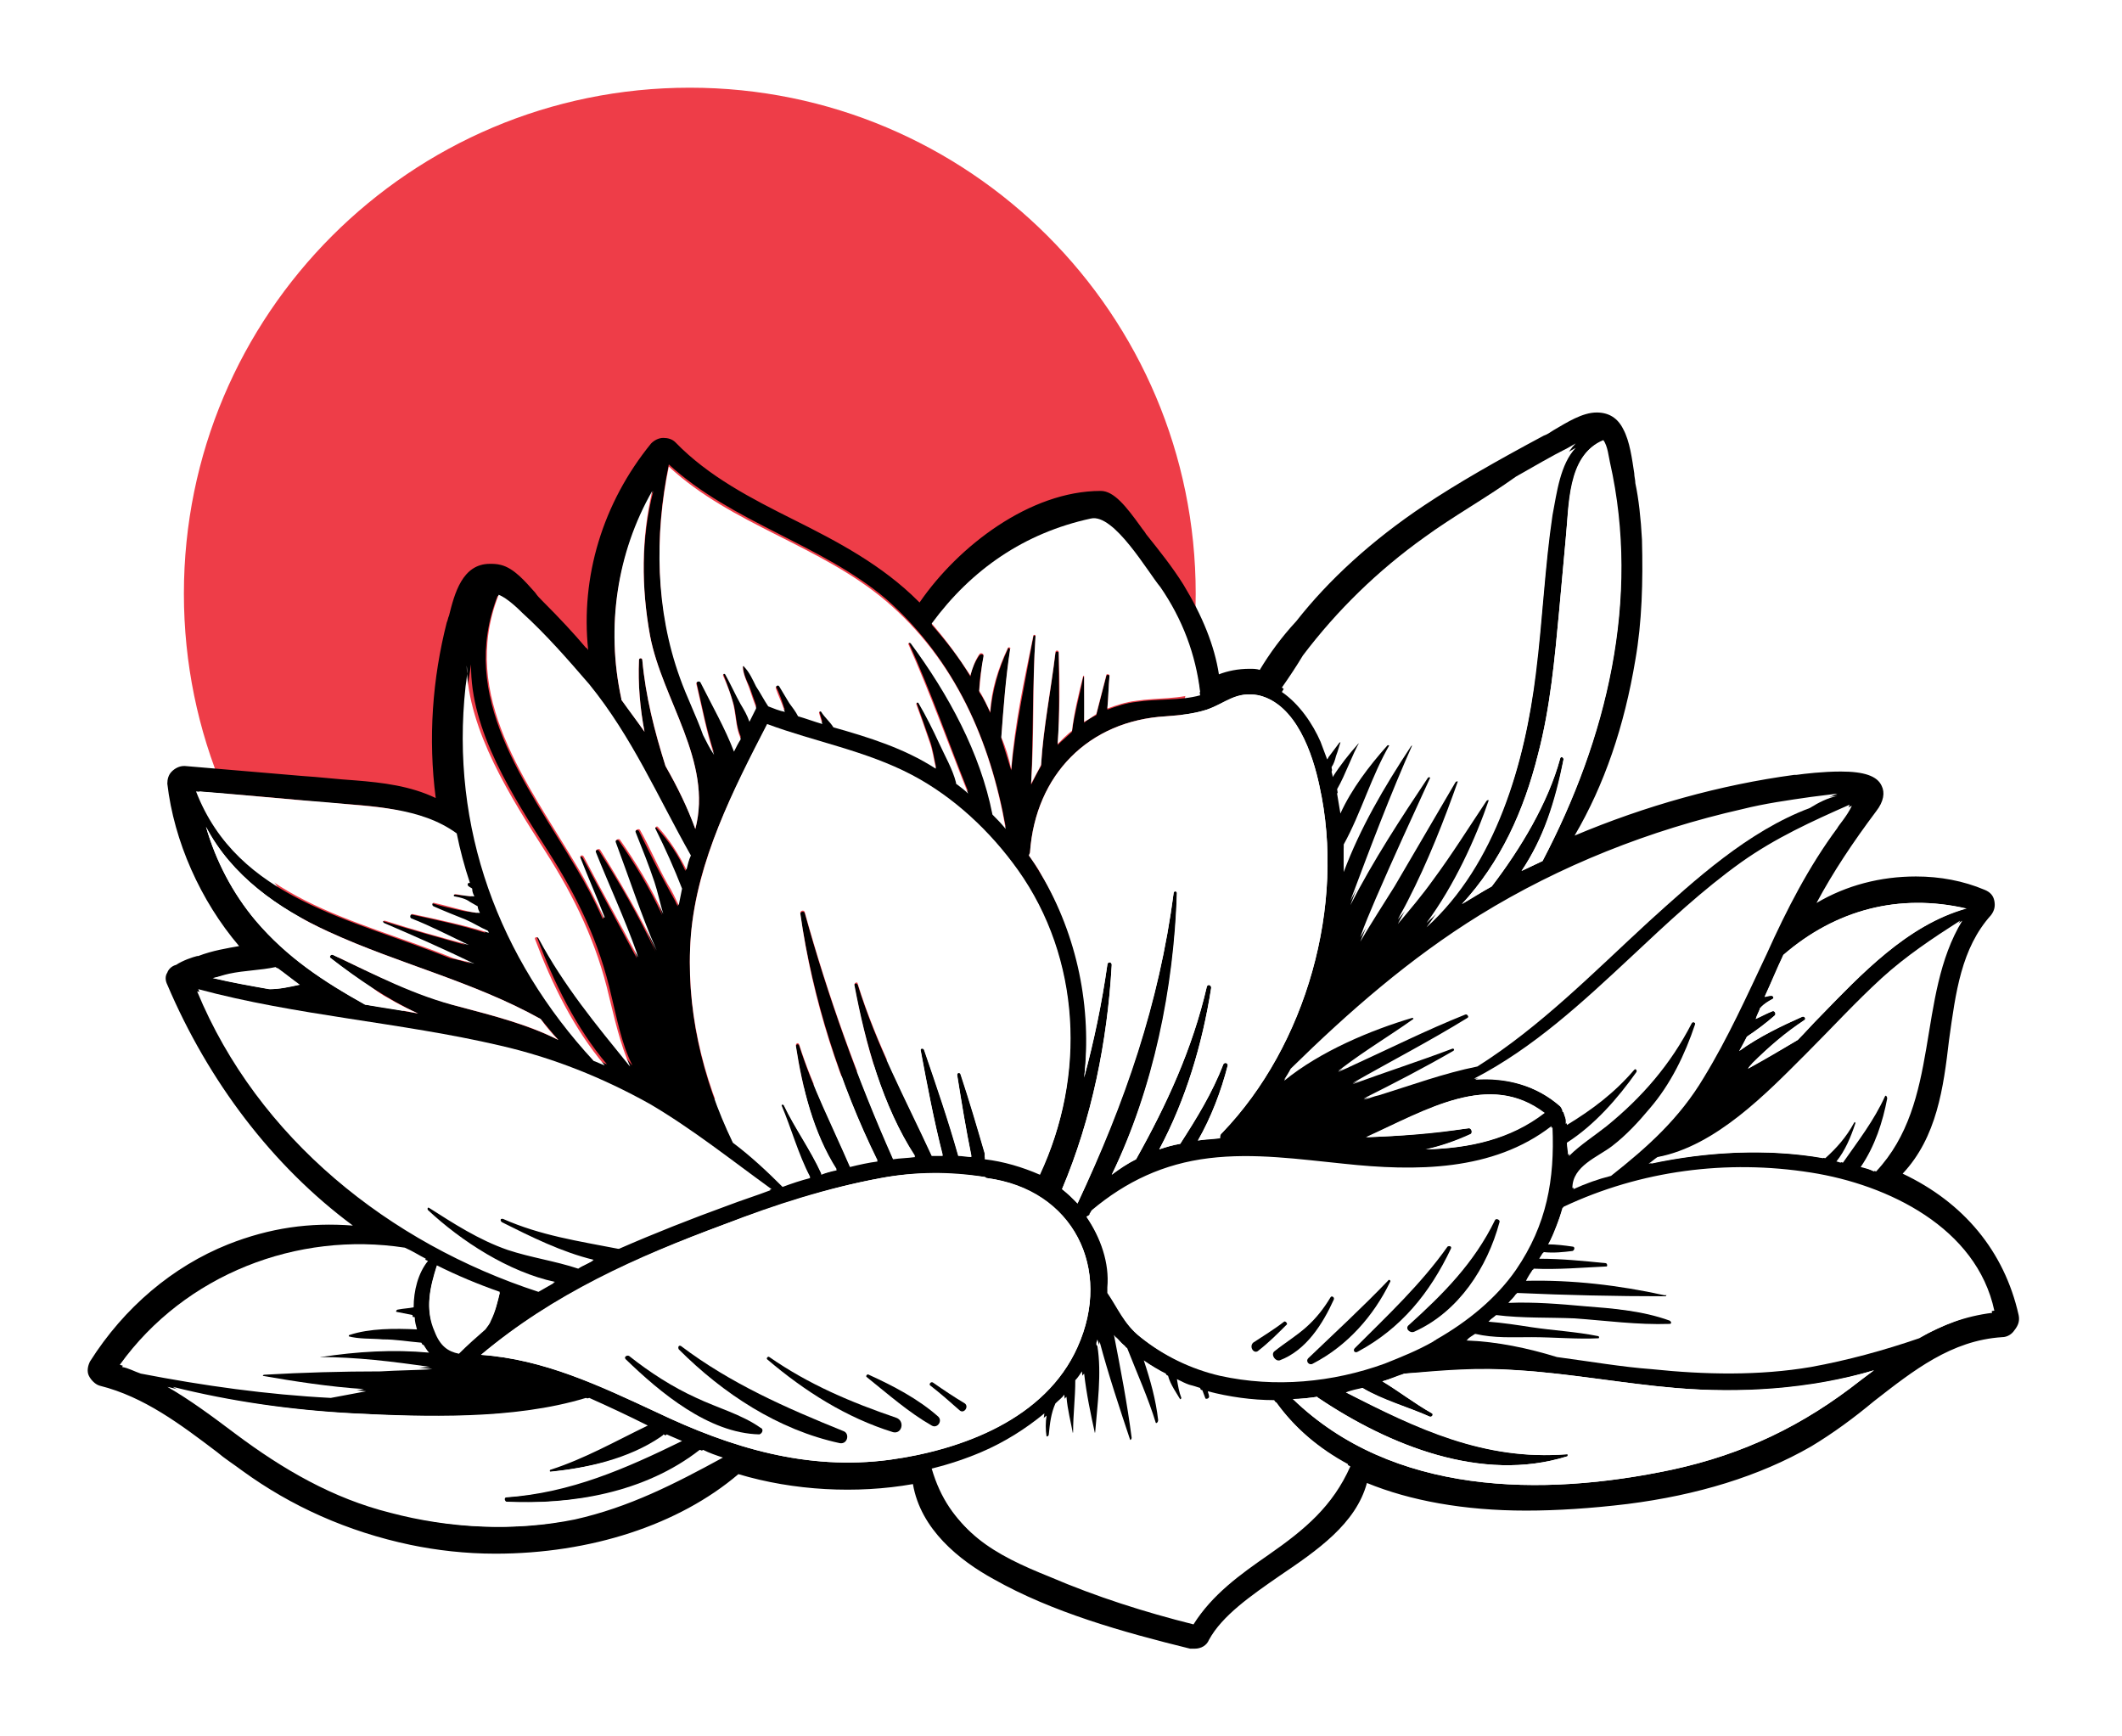 <svg width="121" height="99" viewBox="0 0 121 99" fill="none" xmlns="http://www.w3.org/2000/svg">
<g filter="url(#filter0_d)">
<path d="M39.333 58.696C55.266 58.696 68.181 45.78 68.181 29.848C68.181 13.916 55.266 1 39.333 1C23.401 1 10.486 13.916 10.486 29.848C10.486 45.78 23.401 58.696 39.333 58.696Z" fill="#EE3D48"/>
<path d="M115.106 70.978C114.287 67.325 111.957 64.553 108.493 62.916C110.445 60.837 110.823 58.003 111.138 55.294C111.516 52.586 111.831 50.066 113.531 48.177C113.72 47.925 113.783 47.673 113.72 47.358C113.657 47.043 113.469 46.854 113.154 46.728C111.957 46.224 110.634 45.972 109.248 45.972C107.233 45.972 105.28 46.476 103.58 47.484C104.524 45.721 105.658 44.02 106.981 42.256C107.422 41.689 107.485 41.185 107.296 40.807C107.044 40.241 106.288 39.989 104.965 39.989C103.958 39.989 102.887 40.115 102.446 40.178H102.32C98.1 40.745 93.817 41.941 89.786 43.642C91.486 40.745 92.62 37.406 93.25 33.627C93.628 31.485 93.691 29.155 93.628 26.762C93.565 25.565 93.439 24.431 93.25 23.549C93.25 23.36 93.187 23.171 93.187 22.982C93.061 22.163 92.935 21.156 92.557 20.463C92.242 19.833 91.738 19.518 91.045 19.518C90.227 19.518 89.345 20.085 88.589 20.526C88.4 20.652 88.211 20.778 88.022 20.841C85.314 22.29 83.109 23.549 81.219 24.809C78.196 26.825 75.74 29.092 73.913 31.422C73.094 32.304 72.401 33.249 71.834 34.194C71.645 34.131 71.457 34.131 71.267 34.131C70.575 34.131 70.008 34.257 69.504 34.446C69.252 32.808 68.559 31.108 67.488 29.344C66.859 28.336 66.103 27.391 65.347 26.447C65.284 26.321 65.158 26.195 65.032 26.006C64.213 24.872 63.52 23.99 62.764 23.99C58.733 23.99 54.639 27.139 52.434 30.352L52.372 30.289C50.293 28.21 47.773 26.887 45.254 25.628C42.861 24.431 40.404 23.171 38.514 21.219C38.326 21.03 38.074 20.967 37.822 20.967C37.57 20.967 37.318 21.093 37.129 21.282C34.357 24.683 33.098 28.903 33.539 33.06C33.476 32.997 33.476 32.934 33.413 32.934C32.72 32.115 31.964 31.297 30.893 30.226C30.767 30.1 30.641 29.974 30.515 29.785C29.948 29.155 29.319 28.399 28.563 28.21C28.311 28.147 28.122 28.147 27.933 28.147C26.358 28.147 25.917 29.848 25.602 31.108C25.539 31.234 25.539 31.36 25.476 31.485C24.657 34.698 24.405 38.099 24.846 41.5C23.398 40.807 21.823 40.619 20.248 40.493C19.241 40.43 18.233 40.304 17.225 40.241C15.021 40.052 12.753 39.863 10.549 39.674H10.486C10.234 39.674 9.982 39.8 9.793 39.989C9.604 40.178 9.541 40.43 9.541 40.681C9.919 43.957 11.43 47.358 13.635 49.941C12.942 50.066 12.123 50.193 11.304 50.508H11.241C10.989 50.57 10.422 50.759 10.045 51.011C9.793 51.074 9.604 51.263 9.541 51.452C9.415 51.641 9.415 51.893 9.541 52.145C11.871 57.625 15.524 62.475 20.122 65.876C17.666 65.687 15.399 66.002 13.005 66.947C9.856 68.207 7.084 70.537 5.132 73.624C5.006 73.875 4.943 74.19 5.069 74.442C5.195 74.694 5.447 74.946 5.699 75.009C8.218 75.639 10.297 77.214 12.375 78.788C12.816 79.166 13.32 79.481 13.824 79.859C16.595 81.875 19.808 83.323 23.398 84.079C24.909 84.394 26.547 84.583 28.248 84.583C33.664 84.583 38.703 82.945 42.105 80.048C45.254 80.993 48.844 81.182 52.057 80.615C52.498 83.198 54.702 84.961 56.655 86.032C59.993 87.921 64.024 89.055 67.866 90C67.929 90 68.055 90 68.118 90C68.496 90 68.811 89.811 68.937 89.496C69.693 88.11 71.331 86.977 72.968 85.843C75.11 84.394 77.314 82.882 77.944 80.552C80.401 81.56 83.487 82.127 87.014 82.127C88.778 82.127 90.73 82.001 92.809 81.749C96.777 81.245 100.304 80.174 103.265 78.474C104.524 77.718 105.721 76.836 106.855 75.891C109.122 74.127 111.264 72.427 114.161 72.238C114.476 72.238 114.728 72.049 114.854 71.86C115.106 71.545 115.169 71.293 115.106 70.978ZM26.673 46.35C26.547 46.287 26.484 46.476 26.547 46.539C26.61 46.602 26.673 46.602 26.736 46.665C26.799 46.791 26.862 46.917 26.862 47.106C26.484 47.043 26.169 47.043 25.791 46.98C25.728 46.98 25.665 47.106 25.728 47.106C26.043 47.169 26.358 47.295 26.61 47.421C26.736 47.484 26.925 47.61 27.051 47.673C27.114 47.799 27.177 47.925 27.177 48.051C26.925 47.988 26.61 47.988 26.358 47.925C25.791 47.799 25.161 47.673 24.595 47.484C24.468 47.421 24.405 47.61 24.532 47.673C25.161 47.925 25.791 48.177 26.358 48.429C26.799 48.618 27.177 48.87 27.618 49.059C27.618 49.122 27.681 49.185 27.681 49.185C26.295 48.744 24.783 48.429 23.335 48.114C23.209 48.051 23.146 48.303 23.272 48.366C24.405 48.807 25.476 49.374 26.547 49.878C24.972 49.437 23.398 48.996 21.76 48.492C21.697 48.492 21.634 48.618 21.697 48.618C23.461 49.374 25.161 50.13 26.862 50.948C26.484 50.822 26.043 50.696 25.665 50.633C20.059 48.366 13.572 47.295 11.178 41.123C13.572 41.311 16.028 41.5 18.422 41.752C20.878 41.941 23.65 41.941 25.728 43.516C26.106 44.461 26.358 45.406 26.673 46.35ZM37.066 32.241C37.759 35.895 40.656 39.422 39.648 43.264C39.207 42.004 38.578 40.807 37.948 39.674C37.318 37.721 36.814 35.706 36.625 33.627C36.625 33.501 36.436 33.501 36.436 33.627C36.373 35.013 36.499 36.398 36.751 37.721C36.31 37.091 35.869 36.461 35.428 35.895V35.832C34.546 31.8 35.176 27.517 37.255 23.99C36.562 26.698 36.562 29.47 37.066 32.241ZM107.485 58.507C106.855 59.892 105.973 61.026 105.091 62.286C105.028 62.286 104.902 62.223 104.839 62.223C105.343 61.593 105.658 60.837 105.91 60.081C105.973 59.955 105.784 59.892 105.721 60.018C105.28 60.837 104.713 61.467 104.084 62.034C100.871 61.467 97.344 61.656 94.132 62.349C94.321 62.223 94.447 62.097 94.635 61.971C97.974 61.341 100.871 58.318 103.139 56.05C104.524 54.602 105.91 53.153 107.422 51.767C108.808 50.508 110.319 49.5 111.894 48.492C109.248 52.838 110.697 58.822 106.981 62.79C106.729 62.727 106.477 62.601 106.225 62.538C106.981 61.341 107.485 59.955 107.863 58.57C107.8 58.444 107.548 58.381 107.485 58.507ZM103.769 53.972C103.328 54.413 102.95 54.853 102.509 55.294C101.564 55.861 100.619 56.365 99.674 56.932C99.737 56.806 99.863 56.743 99.926 56.617C100.871 55.672 101.816 54.853 102.887 54.161C103.013 54.098 102.887 53.909 102.761 53.972C101.627 54.476 100.304 55.105 99.171 55.924C99.296 55.672 99.486 55.357 99.612 55.105C100.178 54.727 100.682 54.35 101.186 53.909C101.312 53.846 101.186 53.594 101.06 53.657C100.745 53.783 100.43 53.909 100.115 54.098C100.178 53.909 100.304 53.72 100.367 53.468C100.367 53.468 100.43 53.468 100.43 53.405C100.619 53.216 100.871 53.09 101.06 52.964C101.186 52.901 101.123 52.712 100.997 52.775C100.871 52.775 100.745 52.838 100.619 52.838C100.997 52.019 101.312 51.2 101.69 50.444C104.713 47.862 108.304 46.917 112.146 47.799C108.745 48.744 106.099 51.578 103.769 53.972ZM104.713 43.138C103.013 45.343 101.816 47.799 100.682 50.319C99.549 52.712 98.541 55.105 97.092 57.373C95.643 59.641 93.88 61.278 91.801 62.979C91.045 63.231 90.352 63.483 89.66 63.735C89.66 62.475 91.108 61.971 91.927 61.341C92.746 60.711 93.439 59.955 94.069 59.2C95.265 57.814 96.084 56.113 96.651 54.413C96.714 54.287 96.462 54.161 96.399 54.287C95.265 56.617 93.565 58.507 91.549 60.144C90.856 60.648 90.037 61.215 89.408 61.845C89.408 61.593 89.345 61.404 89.345 61.152C90.919 60.144 92.242 58.633 93.313 57.121C93.376 56.995 93.187 56.869 93.124 56.932C91.99 58.192 90.73 59.2 89.282 60.081C89.282 60.018 89.282 59.955 89.282 59.892C89.282 59.767 89.219 59.641 89.156 59.452C89.156 59.452 89.156 59.389 89.093 59.389C89.093 59.263 89.03 59.2 88.967 59.074C87.518 57.814 85.817 57.436 84.054 57.499C87.455 55.735 90.227 53.153 93.061 50.508C95.076 48.618 97.092 46.728 99.296 45.154C101.249 43.768 103.328 42.823 105.469 41.878C105.28 42.445 104.776 43.138 104.713 43.138ZM61.946 65.372C62.008 65.309 62.135 65.309 62.135 65.183C62.197 65.12 62.197 65.057 62.26 64.994C64.213 63.357 66.355 62.349 68.937 62.034C71.519 61.719 74.102 62.097 76.621 62.349C80.716 62.79 85.124 62.79 88.463 60.207C88.589 63.168 88.148 65.813 86.384 68.333C85.251 69.97 83.613 71.293 81.849 72.301C81.786 72.301 81.723 72.364 81.66 72.427C80.778 72.931 79.834 73.372 78.889 73.686C75.865 74.82 72.59 75.072 69.504 74.379C67.866 74.001 66.292 73.246 64.969 72.175C64.087 71.482 63.709 70.537 63.142 69.718C63.142 69.592 63.142 69.529 63.142 69.403C63.268 68.018 62.764 66.569 61.946 65.372ZM83.739 60.333C81.786 60.585 79.897 60.774 77.944 60.837C81.408 59.263 84.936 57.058 88.085 59.452C86.132 60.963 83.802 61.467 81.345 61.53C82.227 61.341 83.109 61.026 83.928 60.648C83.991 60.522 83.865 60.27 83.739 60.333ZM103.202 42.004C99.737 43.264 96.651 46.098 94.006 48.492C90.856 51.326 87.833 54.413 84.243 56.743C82.353 57.121 80.463 57.814 78.637 58.381C78.322 58.444 78.07 58.57 77.755 58.633C79.519 57.751 81.219 56.869 82.857 55.924C82.983 55.861 82.92 55.672 82.794 55.735C80.904 56.428 79.015 57.058 77.125 57.751C79.33 56.491 81.534 55.357 83.676 54.035C83.802 53.972 83.739 53.72 83.55 53.783C81.345 54.665 79.141 55.735 76.999 56.743C76.747 56.869 76.558 56.932 76.306 57.058C76.369 56.995 76.495 56.932 76.558 56.869C77.881 55.861 79.267 55.042 80.59 54.098C80.653 54.035 80.59 53.972 80.526 53.972C78.196 54.665 75.299 55.861 73.22 57.562C73.346 57.373 73.472 57.184 73.598 56.932C76.936 53.657 80.4 50.633 84.369 48.177C88.967 45.343 94.069 43.327 99.359 42.13C100.619 41.815 101.942 41.626 103.265 41.437C103.769 41.374 104.272 41.311 104.776 41.248C104.209 41.5 103.643 41.689 103.202 42.004ZM87.959 45.091C87.581 45.28 87.14 45.468 86.762 45.657C88.022 43.768 88.652 41.752 89.156 39.296C89.156 39.17 89.03 39.107 88.967 39.233C88.274 41.815 86.699 44.398 85.062 46.539C84.495 46.854 83.928 47.169 83.361 47.547C85.566 45.154 86.888 42.256 87.707 38.981C88.4 36.336 88.652 33.564 88.904 30.856C89.03 29.47 89.156 28.084 89.282 26.698C89.471 24.872 89.345 21.974 91.36 21.156C91.612 21.471 91.675 22.163 91.738 22.352C93.565 30.1 91.612 38.099 87.959 45.091ZM89.408 21.786C89.534 21.723 89.723 21.597 89.849 21.534C88.967 22.478 88.778 24.053 88.526 25.376C88.085 28.336 87.959 31.36 87.581 34.383C86.951 39.485 85.314 45.28 81.345 48.87C82.92 46.728 84.18 44.146 84.936 41.752C84.999 41.626 84.81 41.563 84.747 41.689C83.739 43.201 82.794 44.713 81.723 46.161C81.093 47.043 80.401 47.862 79.708 48.681C79.897 48.303 80.086 47.988 80.275 47.61C81.408 45.406 82.353 43.012 83.172 40.681C83.235 40.556 83.046 40.493 82.983 40.619C81.849 42.571 80.653 44.587 79.519 46.539C78.889 47.547 78.196 48.618 77.566 49.689C77.881 48.933 78.133 48.24 78.448 47.484C79.456 45.154 80.527 42.823 81.597 40.493C81.66 40.367 81.471 40.241 81.408 40.367C79.897 42.634 78.322 45.028 76.999 47.61C78.133 44.587 79.267 41.563 80.59 38.603C80.653 38.54 80.526 38.477 80.464 38.54C78.889 40.934 77.566 43.201 76.621 45.721C76.621 45.28 76.621 44.839 76.621 44.398C77.629 42.571 78.259 40.493 79.267 38.666C79.33 38.54 79.141 38.414 79.078 38.54C78.07 39.674 77.062 40.996 76.432 42.382C76.369 42.004 76.306 41.626 76.243 41.248C76.747 40.367 77.062 39.422 77.566 38.477C77.629 38.414 77.503 38.351 77.44 38.414C76.936 38.981 76.432 39.611 75.992 40.304C75.992 40.178 75.929 40.052 75.929 39.989C76.055 39.8 76.118 39.548 76.18 39.359C76.306 39.044 76.432 38.729 76.495 38.414C76.495 38.351 76.432 38.288 76.369 38.351C76.18 38.603 75.992 38.855 75.802 39.107C75.74 39.17 75.74 39.233 75.677 39.296C75.551 38.981 75.425 38.603 75.299 38.288C74.858 37.28 74.102 36.147 73.094 35.454C73.472 34.824 73.85 34.194 74.291 33.627C76.243 31.045 78.574 28.84 81.219 26.887C82.857 25.691 84.684 24.62 86.447 23.612C87.392 22.793 88.4 22.29 89.408 21.786ZM75.236 40.807C76.747 47.61 74.48 55.609 69.693 60.585C69.567 60.711 69.567 60.774 69.567 60.9C69.126 60.9 68.685 60.963 68.307 61.026C69.063 59.703 69.63 58.255 70.008 56.743C70.071 56.554 69.819 56.554 69.756 56.68C69.126 58.318 68.244 59.703 67.299 61.215C66.858 61.278 66.481 61.404 66.103 61.53C67.614 58.696 68.559 55.546 69.063 52.334C69.063 52.145 68.811 52.082 68.811 52.271C67.992 55.798 66.543 58.948 64.78 62.097C64.276 62.349 63.835 62.664 63.394 62.979C65.788 58.066 66.984 52.334 67.11 46.917C67.11 46.791 66.921 46.791 66.921 46.917C66.103 53.216 64.15 58.885 61.442 64.616C61.19 64.302 60.875 64.05 60.56 63.798C62.261 59.767 63.142 55.42 63.394 51.011C63.394 50.822 63.142 50.822 63.142 51.011C62.827 53.216 62.386 55.294 61.82 57.436C62.323 53.468 61.505 49.374 59.363 45.846C59.111 45.468 58.922 45.091 58.67 44.776C58.733 44.713 58.733 44.65 58.733 44.587C59.048 40.178 62.072 37.091 66.481 36.839C67.299 36.776 67.992 36.713 68.811 36.461C69.882 36.084 70.449 35.391 71.771 35.643C73.913 36.147 74.858 39.044 75.236 40.807ZM56.151 61.782C55.71 60.27 55.269 58.759 54.765 57.247C54.702 57.121 54.576 57.184 54.576 57.31C54.828 58.885 55.08 60.396 55.395 61.971C55.143 61.971 54.891 61.908 54.639 61.908C54.072 59.892 53.379 57.877 52.687 55.861C52.623 55.735 52.434 55.798 52.498 55.924C52.875 57.94 53.253 59.892 53.757 61.908C53.568 61.908 53.316 61.908 53.127 61.908C51.616 58.633 49.978 55.609 48.907 52.145C48.844 52.019 48.655 52.082 48.718 52.208C49.348 55.546 50.356 59.074 52.183 61.971C51.742 62.034 51.301 62.034 50.923 62.097C48.907 57.562 47.207 52.838 45.884 48.051C45.821 47.925 45.632 47.988 45.632 48.114C46.388 53.09 47.9 57.751 50.041 62.223C49.537 62.286 48.97 62.412 48.466 62.538C47.459 60.207 46.325 58.003 45.569 55.609C45.506 55.483 45.38 55.546 45.38 55.672C45.758 58.066 46.388 60.648 47.711 62.727C47.396 62.79 47.144 62.853 46.829 62.979C46.829 62.979 46.829 62.979 46.829 62.916C46.199 61.53 45.317 60.333 44.687 59.011C44.624 58.948 44.498 59.011 44.561 59.074C45.065 60.459 45.506 61.908 46.199 63.168C45.695 63.294 45.128 63.483 44.624 63.672C43.742 62.79 42.798 61.908 41.79 61.152C40.026 57.499 39.081 53.468 39.396 49.374C39.711 45.091 41.79 41.123 43.742 37.343C46.514 38.351 49.411 38.855 51.994 40.241C54.45 41.5 56.466 43.453 58.04 45.657C61.631 50.696 61.883 57.436 59.3 62.979C58.292 62.538 57.221 62.223 56.151 62.097C56.151 61.908 56.151 61.845 56.151 61.782ZM64.78 36.02C64.213 36.084 63.646 36.273 63.142 36.461C63.205 35.832 63.205 35.202 63.268 34.572C63.268 34.446 63.079 34.446 63.079 34.572C62.89 35.328 62.701 36.02 62.512 36.776C62.26 36.902 62.008 37.028 61.82 37.217C61.883 36.336 61.82 35.454 61.82 34.635C61.82 34.572 61.757 34.572 61.757 34.635C61.568 35.643 61.253 36.713 61.127 37.721C60.875 37.973 60.56 38.225 60.308 38.477C60.434 36.776 60.371 35.013 60.371 33.249C60.371 33.123 60.182 33.123 60.182 33.249C59.93 35.391 59.489 37.532 59.363 39.674C59.174 39.989 58.985 40.367 58.796 40.745C58.922 37.973 58.859 35.139 59.048 32.304C59.048 32.241 58.922 32.178 58.922 32.304C58.481 34.761 57.914 37.343 57.662 39.926C57.474 39.296 57.285 38.729 57.096 38.099C57.221 36.398 57.347 34.761 57.599 33.06C57.599 32.997 57.474 32.871 57.474 32.997C56.907 34.194 56.592 35.391 56.466 36.65C56.277 36.209 56.088 35.832 55.836 35.454C55.836 34.761 55.962 34.131 56.088 33.438C56.088 33.312 55.962 33.249 55.836 33.375C55.584 33.753 55.395 34.194 55.332 34.572C54.702 33.501 53.946 32.556 53.127 31.611C55.395 28.525 58.418 26.447 62.197 25.628C63.52 25.313 65.473 28.714 66.166 29.659C67.425 31.485 68.181 33.438 68.433 35.643C67.299 35.958 65.977 35.832 64.78 36.02ZM57.347 43.138C57.096 42.886 56.844 42.571 56.592 42.319C55.899 38.792 54.072 35.454 51.931 32.556C51.868 32.493 51.805 32.556 51.805 32.619C53.064 35.391 54.072 38.288 55.206 41.123C54.954 40.934 54.702 40.745 54.513 40.556C54.513 40.556 54.513 40.556 54.513 40.493C54.387 39.737 53.883 38.981 53.568 38.288C53.19 37.469 52.812 36.713 52.372 35.958C52.309 35.895 52.246 35.958 52.246 36.02C52.498 36.713 52.749 37.469 53.001 38.162C53.19 38.666 53.253 39.17 53.379 39.737C53.379 39.737 53.316 39.737 53.316 39.674C51.49 38.54 49.537 37.91 47.522 37.343C47.333 37.028 47.018 36.776 46.829 36.461C46.766 36.398 46.703 36.461 46.703 36.524C46.766 36.713 46.829 36.965 46.892 37.154C46.451 37.028 45.947 36.902 45.506 36.713C45.38 36.462 45.191 36.209 45.002 35.958C44.813 35.643 44.624 35.328 44.435 35.013C44.372 34.887 44.183 35.013 44.246 35.139C44.435 35.517 44.561 35.895 44.687 36.273C44.687 36.336 44.75 36.398 44.75 36.461C44.435 36.336 44.12 36.273 43.805 36.147C43.553 35.769 43.301 35.391 43.112 35.013C42.924 34.635 42.735 34.194 42.42 33.879H42.357C42.357 34.32 42.546 34.761 42.735 35.139C42.861 35.517 42.987 35.832 43.112 36.209C43.112 36.209 43.112 36.209 43.112 36.273C42.987 36.524 42.861 36.776 42.735 37.028C42.609 36.713 42.42 36.336 42.231 36.02C41.916 35.454 41.664 34.887 41.349 34.32C41.286 34.257 41.223 34.32 41.223 34.383C41.475 35.013 41.664 35.58 41.853 36.209C41.979 36.776 41.979 37.406 42.231 37.973V38.036C42.105 38.288 41.979 38.54 41.853 38.729C41.349 37.406 40.593 36.084 39.963 34.824C39.9 34.698 39.711 34.761 39.711 34.887C40.026 36.209 40.278 37.595 40.719 38.918C40.53 38.54 40.278 38.162 40.089 37.784C39.648 36.65 39.144 35.58 38.767 34.509C37.381 30.667 37.318 26.447 38.137 22.478C41.79 25.817 46.829 27.014 50.545 30.163C54.45 33.627 56.466 38.225 57.347 43.138ZM39.333 44.839C39.27 45.091 39.144 45.406 39.081 45.657C38.703 44.776 38.137 43.957 37.444 43.201C37.381 43.138 37.255 43.201 37.318 43.327C37.885 44.461 38.389 45.532 38.83 46.728C38.767 47.043 38.703 47.358 38.641 47.673C38.452 47.232 38.2 46.854 38.011 46.476C37.444 45.468 36.94 44.398 36.436 43.39C36.373 43.264 36.121 43.327 36.184 43.516C36.562 44.461 36.94 45.406 37.255 46.35C37.444 46.98 37.57 47.61 37.759 48.177C37.066 46.665 36.184 45.217 35.302 43.957C35.239 43.831 34.987 43.894 35.05 44.083C35.806 46.098 36.499 48.24 37.381 50.255C36.436 48.24 35.302 46.287 34.168 44.524C34.105 44.398 33.853 44.461 33.916 44.65C34.735 46.539 35.617 48.429 36.247 50.382C36.247 50.444 36.31 50.57 36.31 50.633C35.302 48.744 34.231 46.791 33.224 44.902C33.161 44.776 32.972 44.902 33.035 44.965C33.476 46.098 33.98 47.232 34.42 48.366H34.357C33.916 47.358 33.413 46.413 32.846 45.468C30.011 40.682 26.106 35.769 28.374 29.974C28.941 30.163 29.57 30.856 29.696 30.982C31.082 32.304 32.342 33.69 33.539 35.202C35.995 38.099 37.444 41.5 39.333 44.839ZM31.208 44.461C32.909 47.106 34.168 49.689 34.861 52.775C35.176 54.035 35.428 55.483 36.058 56.743L35.995 56.68C34.105 54.35 32.216 52.145 30.83 49.437C30.767 49.311 30.578 49.437 30.641 49.5C31.586 52.019 32.846 54.602 34.609 56.68C34.42 56.617 34.231 56.491 33.98 56.428C28.5 50.57 25.791 43.138 26.673 35.076C26.736 34.698 26.799 34.257 26.862 33.879C26.799 37.658 29.319 41.5 31.208 44.461ZM18.863 50.633C20.437 51.83 22.075 52.964 23.839 53.783C22.831 53.594 21.823 53.468 20.815 53.279C18.485 51.956 16.406 50.633 14.58 48.492C13.257 46.917 12.312 45.091 11.745 43.138C13.194 45.909 15.839 47.799 18.737 49.122C22.705 50.948 26.988 51.956 30.83 54.098C31.145 54.476 31.523 54.916 31.838 55.294C30.074 54.413 28.122 53.909 26.232 53.405C23.65 52.712 21.382 51.578 18.989 50.444C18.863 50.382 18.737 50.57 18.863 50.633ZM17.036 52.145C16.469 52.271 15.902 52.397 15.335 52.397C14.265 52.208 13.194 52.019 12.123 51.767C12.438 51.704 12.753 51.578 13.068 51.515C13.95 51.326 14.832 51.326 15.713 51.137C16.217 51.515 16.658 51.83 17.036 52.145ZM28.437 55.672C31.46 56.365 34.294 57.499 37.003 59.011C39.459 60.396 41.664 62.223 43.931 63.861C43.112 64.175 42.294 64.427 41.475 64.742C39.396 65.498 37.318 66.317 35.302 67.199H35.239C32.972 66.758 30.83 66.443 28.689 65.498C28.5 65.435 28.374 65.687 28.563 65.75C30.2 66.632 31.964 67.451 33.791 67.892C33.539 68.018 33.224 68.144 32.972 68.333C31.649 67.892 30.263 67.703 28.941 67.262C27.303 66.695 25.854 65.75 24.468 64.868C24.343 64.805 24.28 64.931 24.343 65.057C26.232 66.758 28.941 68.585 31.586 69.151C31.271 69.34 31.019 69.466 30.704 69.655C22.201 66.884 14.706 60.9 11.241 52.523C16.91 53.972 22.768 54.35 28.437 55.672ZM24.909 68.207C26.043 68.774 27.24 69.277 28.5 69.718C28.374 70.222 28.248 70.789 27.996 71.293C27.933 71.482 27.807 71.608 27.681 71.797C27.177 72.238 26.673 72.679 26.169 73.183C25.539 73.057 25.098 72.742 24.783 71.923C24.217 70.663 24.532 69.403 24.909 68.207ZM23.209 67.262C23.587 67.514 23.965 67.703 24.405 67.892C23.839 68.585 23.587 69.592 23.587 70.537C23.272 70.6 23.02 70.6 22.705 70.663C22.579 70.663 22.516 70.852 22.705 70.915C23.02 70.978 23.335 71.041 23.65 71.104C23.65 71.356 23.713 71.545 23.776 71.797C22.516 71.734 21.067 71.734 19.933 72.112C19.87 72.112 19.87 72.238 19.933 72.301C20.563 72.427 21.256 72.427 21.949 72.49C22.705 72.553 23.398 72.616 24.154 72.679C24.279 72.868 24.343 72.994 24.468 73.12C22.39 72.931 20.374 73.057 18.296 73.372C18.233 73.372 18.233 73.498 18.296 73.498C20.437 73.561 22.579 73.812 24.657 74.064C23.65 74.127 22.705 74.127 21.697 74.19C19.493 74.19 17.288 74.253 15.084 74.379C14.958 74.379 14.958 74.505 15.084 74.568C16.91 74.883 18.863 75.135 20.878 75.324C20.186 75.45 19.556 75.576 18.863 75.702C15.21 75.513 11.619 75.009 8.029 74.316C7.651 74.19 7.336 74.001 6.958 73.938C10.549 68.648 16.973 66.191 23.209 67.262ZM20.185 76.584C24.468 76.836 29.444 76.962 33.602 75.702C34.735 76.206 35.806 76.71 36.94 77.277C35.113 78.159 33.35 79.166 31.397 79.796C31.334 79.796 31.334 79.922 31.397 79.922C33.602 79.67 36.058 79.166 37.885 77.907C37.948 77.907 37.948 77.844 38.011 77.781C38.325 77.907 38.578 78.033 38.892 78.159C35.68 79.733 32.531 81.119 28.878 81.371C28.752 81.371 28.752 81.56 28.878 81.623C32.783 81.812 36.94 81.119 40.089 78.662C40.467 78.851 40.845 78.977 41.223 79.103C38.452 80.615 35.869 81.938 32.783 82.631C29.381 83.323 25.791 83.135 22.453 82.253C19.178 81.434 16.343 79.733 13.698 77.718C12.438 76.773 11.178 75.828 9.856 75.072C13.131 75.891 16.595 76.395 20.185 76.584ZM37.444 76.521C34.231 75.009 31.019 73.498 27.429 73.246C31.523 69.844 36.247 67.703 41.286 65.813C44.183 64.742 47.144 63.735 50.23 63.168C52.246 62.79 54.198 62.853 56.151 63.105C56.214 63.105 56.214 63.168 56.277 63.168C61.19 63.798 63.457 68.333 61.442 72.805C59.615 76.899 54.828 78.662 50.734 79.229C46.01 79.859 41.664 78.537 37.444 76.521ZM56.088 78.914C57.41 78.347 58.607 77.592 59.678 76.71C59.615 77.088 59.615 77.529 59.678 77.907C59.678 78.033 59.867 77.97 59.93 77.907C59.93 77.277 60.056 76.71 60.308 76.143C60.497 75.954 60.623 75.828 60.812 75.639C60.875 76.395 61.064 77.088 61.19 77.781C61.19 77.844 61.316 77.844 61.316 77.781C61.316 76.773 61.379 75.828 61.442 74.82C61.568 74.631 61.694 74.442 61.82 74.316C61.946 75.45 62.197 76.647 62.449 77.781C62.449 77.844 62.575 77.844 62.575 77.781C62.701 76.206 62.953 74.442 62.701 72.868C62.701 72.805 62.701 72.805 62.638 72.742C62.638 72.679 62.701 72.616 62.701 72.49C63.205 74.379 63.835 76.269 64.465 78.159C64.528 78.284 64.654 78.222 64.654 78.096C64.339 76.143 64.024 74.19 63.646 72.238C63.835 72.427 64.024 72.679 64.276 72.868C64.843 74.316 65.473 75.702 65.914 77.151C65.977 77.34 66.229 77.277 66.166 77.088C65.977 75.954 65.725 74.757 65.347 73.686C65.788 73.938 66.166 74.19 66.606 74.442C66.733 74.946 67.11 75.45 67.362 75.891C67.425 75.954 67.551 75.891 67.488 75.828C67.362 75.45 67.299 75.135 67.236 74.757C67.488 74.883 67.74 74.946 67.929 75.072C68.118 75.135 68.307 75.198 68.559 75.261C68.622 75.45 68.685 75.576 68.748 75.765C68.811 75.954 69.126 75.891 69.063 75.702C69.063 75.639 69 75.513 69 75.45C70.197 75.828 71.519 75.954 72.779 75.954C73.913 77.529 75.362 78.725 76.999 79.607C75.992 81.875 74.417 83.198 72.338 84.646C70.701 85.78 69.126 86.914 68.055 88.614C65.284 87.921 62.512 87.04 59.867 85.906C56.718 84.646 54.261 83.323 53.379 79.985C54.198 79.607 55.143 79.292 56.088 78.914ZM73.724 75.765C74.165 75.765 74.669 75.702 75.11 75.639L75.173 75.702C79.204 78.41 84.495 80.552 89.345 79.04C89.408 79.04 89.408 78.851 89.345 78.914C84.621 79.292 80.778 77.403 76.747 75.387C77.062 75.324 77.377 75.261 77.692 75.135C78.889 75.891 80.275 76.206 81.534 76.773C81.66 76.836 81.723 76.647 81.66 76.584C80.653 76.017 79.771 75.324 78.826 74.757C79.267 74.631 79.645 74.442 80.086 74.316C82.227 74.127 84.369 73.938 86.573 74.127C89.597 74.316 92.557 74.883 95.517 75.135C99.234 75.45 103.202 75.261 106.855 74.127C106.603 74.316 106.351 74.505 106.099 74.694C102.824 77.277 99.422 78.914 95.328 79.796C87.896 81.371 79.393 81.245 73.724 75.765ZM109.5 72.238C107.485 72.868 105.469 73.498 103.328 73.876C100.304 74.379 97.281 74.316 94.258 74.001C92.557 73.812 90.73 73.498 88.841 73.309C87.203 72.805 85.376 72.427 83.676 72.364C83.802 72.238 83.928 72.175 84.117 72.049C85.188 72.301 86.258 72.238 87.329 72.238C88.589 72.238 89.912 72.364 91.171 72.301C91.234 72.301 91.297 72.175 91.171 72.112C89.912 71.86 88.652 71.797 87.392 71.608C86.573 71.482 85.754 71.293 84.936 71.293C85.062 71.167 85.188 71.104 85.314 70.978C86.825 71.167 88.337 71.104 89.786 71.167C91.549 71.293 93.376 71.545 95.202 71.482C95.391 71.482 95.391 71.23 95.265 71.23C93.691 70.726 92.053 70.6 90.415 70.411C88.967 70.285 87.518 70.159 86.069 70.222C86.258 70.033 86.384 69.907 86.51 69.718C89.282 69.844 92.116 69.907 94.951 69.907C95.013 69.907 95.013 69.907 95.013 69.844C95.076 69.844 95.076 69.781 95.076 69.781H95.013H94.951C92.368 69.215 89.723 68.963 87.077 68.963C87.203 68.773 87.329 68.585 87.455 68.333C88.841 68.396 90.226 68.27 91.612 68.207C91.738 68.207 91.738 68.018 91.612 67.955C90.352 67.829 89.093 67.703 87.833 67.703C87.896 67.64 87.959 67.514 88.022 67.388C88.589 67.451 89.156 67.388 89.66 67.325C89.786 67.325 89.912 67.073 89.722 67.01C89.282 66.947 88.778 66.884 88.337 66.884C88.652 66.191 88.904 65.498 89.156 64.805C93.565 62.727 98.478 62.097 103.265 62.853C107.674 63.546 112.713 66.002 113.72 70.726C112.146 70.978 110.823 71.545 109.5 72.238Z" fill="black"/>
<path d="M62.197 25.565C58.418 26.384 55.395 28.462 53.127 31.549C53.946 32.493 54.639 33.438 55.332 34.509C55.458 34.068 55.584 33.69 55.836 33.312C55.899 33.186 56.088 33.249 56.088 33.375C55.962 34.005 55.899 34.698 55.836 35.391C56.088 35.769 56.277 36.21 56.465 36.587C56.529 35.328 56.906 34.131 57.473 32.934C57.536 32.871 57.662 32.934 57.599 32.997C57.347 34.635 57.221 36.336 57.095 38.036C57.347 38.603 57.536 39.233 57.662 39.863C57.851 37.28 58.418 34.698 58.922 32.241C58.922 32.178 59.048 32.178 59.048 32.241C58.859 35.013 58.985 37.847 58.796 40.682C58.985 40.304 59.174 39.989 59.363 39.611C59.489 37.469 59.93 35.328 60.182 33.186C60.182 33.06 60.371 33.06 60.371 33.186C60.434 34.887 60.434 36.651 60.308 38.414C60.56 38.162 60.812 37.91 61.127 37.658C61.252 36.587 61.504 35.58 61.756 34.572C61.756 34.509 61.819 34.509 61.819 34.572C61.819 35.454 61.819 36.273 61.819 37.154C62.071 37.028 62.323 36.839 62.512 36.714C62.701 35.958 62.89 35.265 63.079 34.509C63.079 34.383 63.268 34.446 63.268 34.509C63.205 35.139 63.205 35.769 63.142 36.398C63.646 36.21 64.213 36.021 64.78 35.958C65.977 35.769 67.299 35.895 68.433 35.454C68.181 33.312 67.425 31.297 66.165 29.47C65.473 28.651 63.52 25.25 62.197 25.565Z" fill="white"/>
<path d="M68.811 36.462C68.055 36.714 67.3 36.776 66.481 36.84C62.072 37.091 59.048 40.178 58.733 44.587C58.733 44.65 58.67 44.713 58.67 44.776C58.922 45.154 59.174 45.469 59.363 45.847C61.442 49.374 62.261 53.468 61.82 57.436C62.387 55.358 62.828 53.216 63.142 51.011C63.142 50.822 63.394 50.822 63.394 51.011C63.142 55.358 62.261 59.767 60.56 63.798C60.875 64.05 61.127 64.302 61.442 64.617C64.087 58.885 66.103 53.216 66.922 46.917C66.922 46.791 67.111 46.791 67.111 46.917C66.922 52.334 65.788 58.003 63.394 62.979C63.835 62.601 64.276 62.349 64.78 62.097C66.544 58.948 67.992 55.798 68.811 52.271C68.874 52.082 69.126 52.145 69.063 52.334C68.559 55.547 67.615 58.696 66.103 61.53C66.481 61.404 66.922 61.278 67.299 61.215C68.244 59.767 69.126 58.318 69.756 56.68C69.819 56.554 70.008 56.617 70.008 56.743C69.63 58.192 69.063 59.704 68.307 61.026C68.748 60.963 69.126 60.963 69.567 60.9C69.567 60.774 69.567 60.648 69.693 60.585C74.48 55.609 76.748 47.61 75.236 40.808C74.858 38.981 73.913 36.147 71.772 35.643C70.512 35.391 69.945 36.084 68.811 36.462Z" fill="white"/>
<path d="M50.545 30.289C46.766 27.076 41.727 25.943 38.136 22.604C37.318 26.573 37.381 30.793 38.766 34.635C39.144 35.706 39.711 36.839 40.089 37.91C40.278 38.288 40.467 38.666 40.719 39.044C40.278 37.721 40.026 36.335 39.711 35.013C39.648 34.887 39.9 34.761 39.963 34.95C40.593 36.209 41.349 37.532 41.853 38.855C41.979 38.603 42.105 38.351 42.23 38.162C42.23 38.162 42.23 38.162 42.23 38.099C41.979 37.532 41.979 36.965 41.853 36.335C41.727 35.706 41.475 35.076 41.223 34.509C41.223 34.446 41.286 34.383 41.349 34.446C41.664 35.013 41.916 35.58 42.23 36.147C42.419 36.461 42.608 36.776 42.734 37.154C42.86 36.902 42.986 36.65 43.112 36.398C43.112 36.398 43.112 36.398 43.112 36.335C42.986 36.02 42.86 35.643 42.734 35.265C42.608 34.887 42.356 34.446 42.356 34.005C42.356 34.005 42.419 33.942 42.419 34.005C42.734 34.32 42.923 34.761 43.112 35.139C43.364 35.517 43.553 35.895 43.805 36.273C44.12 36.398 44.435 36.524 44.75 36.587C44.75 36.524 44.687 36.461 44.687 36.398C44.561 36.02 44.372 35.643 44.246 35.265C44.183 35.139 44.372 35.013 44.435 35.139C44.624 35.454 44.813 35.769 45.002 36.084C45.191 36.336 45.38 36.587 45.506 36.839C45.947 36.965 46.451 37.154 46.892 37.28C46.829 37.091 46.766 36.839 46.703 36.65C46.703 36.587 46.766 36.524 46.828 36.587C47.017 36.902 47.333 37.154 47.521 37.469C49.537 38.036 51.553 38.666 53.316 39.8C53.316 39.8 53.379 39.8 53.379 39.863C53.253 39.359 53.19 38.792 53.001 38.288C52.749 37.532 52.497 36.839 52.245 36.147C52.245 36.084 52.308 36.02 52.371 36.084C52.812 36.839 53.19 37.595 53.568 38.414C53.883 39.107 54.324 39.863 54.513 40.618C54.513 40.618 54.513 40.618 54.513 40.681C54.765 40.87 55.017 41.059 55.206 41.248C54.072 38.414 53.064 35.58 51.804 32.745C51.742 32.682 51.867 32.619 51.931 32.682C54.072 35.58 55.899 38.918 56.592 42.445C56.843 42.697 57.095 42.949 57.347 43.264C56.465 38.225 54.45 33.627 50.545 30.289Z" fill="white"/>
<path d="M59.3 62.916C61.946 57.373 61.631 50.633 58.04 45.594C56.466 43.39 54.387 41.437 51.994 40.178C49.348 38.792 46.451 38.288 43.742 37.28C41.79 41.059 39.774 45.028 39.396 49.311C39.081 53.405 40.026 57.373 41.79 61.089C42.798 61.845 43.742 62.727 44.624 63.609C45.128 63.42 45.632 63.294 46.199 63.105C45.506 61.782 45.128 60.333 44.561 59.011C44.561 58.948 44.687 58.885 44.687 58.948C45.317 60.27 46.199 61.53 46.829 62.853C46.829 62.853 46.829 62.853 46.829 62.916C47.144 62.853 47.396 62.79 47.711 62.664C46.388 60.585 45.758 58.066 45.38 55.609C45.38 55.483 45.506 55.42 45.569 55.546C46.325 57.94 47.459 60.144 48.466 62.475C48.97 62.349 49.537 62.223 50.041 62.16C47.837 57.688 46.325 53.027 45.632 48.051C45.632 47.925 45.821 47.862 45.884 47.988C47.207 52.775 48.907 57.499 50.923 62.034C51.364 61.971 51.805 61.908 52.183 61.908C50.293 59.011 49.348 55.483 48.718 52.145C48.718 52.019 48.907 51.956 48.907 52.082C49.978 55.546 51.616 58.57 53.127 61.845C53.316 61.845 53.568 61.845 53.757 61.845C53.253 59.892 52.876 57.877 52.498 55.861C52.498 55.735 52.687 55.672 52.687 55.798C53.379 57.814 54.072 59.83 54.639 61.845C54.891 61.845 55.143 61.845 55.395 61.908C55.08 60.396 54.828 58.822 54.576 57.247C54.576 57.121 54.702 57.058 54.765 57.184C55.269 58.696 55.71 60.207 56.151 61.719C56.151 61.782 56.151 61.908 56.151 61.971C57.222 62.16 58.229 62.475 59.3 62.916Z" fill="white"/>
<path d="M29.759 30.919C29.633 30.793 28.94 30.1 28.436 29.911C26.169 35.706 30.074 40.618 32.909 45.406C33.475 46.35 33.979 47.358 34.42 48.303H34.483C34.042 47.169 33.538 46.035 33.097 44.902C33.035 44.776 33.224 44.713 33.286 44.839C34.294 46.791 35.365 48.681 36.373 50.57C36.373 50.507 36.31 50.381 36.31 50.318C35.617 48.366 34.735 46.476 33.979 44.587C33.916 44.461 34.168 44.335 34.231 44.461C35.365 46.287 36.499 48.24 37.444 50.192C36.562 48.177 35.869 46.035 35.113 44.02C35.05 43.894 35.302 43.768 35.365 43.894C36.247 45.154 37.129 46.602 37.822 48.114C37.633 47.484 37.507 46.854 37.318 46.287C37.003 45.343 36.625 44.398 36.247 43.453C36.184 43.327 36.436 43.201 36.499 43.327C37.066 44.335 37.507 45.406 38.074 46.413C38.325 46.791 38.514 47.232 38.703 47.61C38.766 47.295 38.829 46.98 38.892 46.665C38.451 45.531 37.947 44.398 37.381 43.264C37.318 43.201 37.444 43.075 37.507 43.138C38.199 43.894 38.703 44.713 39.144 45.594C39.207 45.343 39.27 45.028 39.396 44.776C37.507 41.437 36.058 38.036 33.601 35.013C32.405 33.627 31.145 32.178 29.759 30.919Z" fill="white"/>
<path d="M81.219 26.636C78.574 28.525 76.243 30.793 74.291 33.375C73.913 34.005 73.535 34.572 73.094 35.202C74.102 35.895 74.921 37.028 75.299 38.036C75.425 38.351 75.551 38.666 75.677 39.044C75.74 38.981 75.74 38.918 75.803 38.855C75.992 38.603 76.18 38.351 76.37 38.099C76.433 38.036 76.558 38.099 76.496 38.162C76.37 38.477 76.306 38.792 76.18 39.107C76.118 39.359 76.055 39.548 75.929 39.737C75.929 39.863 75.992 39.989 75.992 40.052C76.37 39.359 76.936 38.792 77.44 38.162C77.503 38.099 77.566 38.162 77.566 38.225C77.062 39.107 76.748 40.115 76.244 40.996C76.307 41.374 76.37 41.752 76.433 42.13C77.062 40.682 78.07 39.422 79.078 38.288C79.141 38.162 79.33 38.288 79.267 38.414C78.196 40.241 77.629 42.319 76.621 44.146C76.621 44.587 76.621 45.028 76.621 45.469C77.566 42.949 78.889 40.682 80.464 38.288C80.527 38.225 80.59 38.288 80.59 38.351C79.267 41.311 78.133 44.335 76.999 47.358C78.322 44.839 79.834 42.382 81.408 40.115C81.471 39.989 81.66 40.115 81.597 40.241C80.527 42.571 79.456 44.902 78.448 47.232C78.133 47.988 77.818 48.681 77.566 49.437C78.196 48.366 78.889 47.358 79.519 46.287C80.716 44.335 81.849 42.382 82.983 40.367C83.046 40.304 83.172 40.367 83.172 40.43C82.353 42.76 81.408 45.154 80.275 47.358C80.086 47.736 79.897 48.051 79.708 48.429C80.401 47.61 81.094 46.791 81.723 45.91C82.794 44.461 83.739 42.949 84.747 41.437C84.81 41.374 84.999 41.374 84.936 41.5C84.117 43.894 82.92 46.476 81.346 48.618C85.377 45.091 87.014 39.296 87.581 34.131C87.959 31.108 88.085 28.084 88.526 25.124C88.715 23.801 88.904 22.227 89.849 21.282C89.723 21.345 89.534 21.471 89.408 21.534C88.4 22.038 87.455 22.605 86.447 23.171C84.684 24.431 82.857 25.439 81.219 26.636Z" fill="white"/>
<path d="M35.428 35.832V35.895C35.869 36.524 36.31 37.091 36.751 37.721C36.499 36.398 36.373 35.013 36.436 33.627C36.436 33.501 36.625 33.501 36.625 33.627C36.814 35.706 37.318 37.658 37.947 39.674C38.64 40.87 39.207 42.067 39.648 43.264C40.656 39.422 37.758 35.895 37.066 32.241C36.562 29.47 36.562 26.698 37.192 23.99C35.176 27.517 34.546 31.737 35.428 35.832Z" fill="white"/>
<path d="M93.124 50.57C90.29 53.216 87.518 55.798 84.117 57.562C85.881 57.436 87.644 57.877 89.03 59.137C89.093 59.2 89.156 59.326 89.156 59.452C89.156 59.452 89.219 59.452 89.219 59.514C89.219 59.641 89.282 59.767 89.345 59.955C89.345 60.018 89.345 60.081 89.345 60.144C90.793 59.263 92.053 58.318 93.187 56.995C93.313 56.869 93.502 57.058 93.376 57.184C92.305 58.759 90.982 60.207 89.408 61.215C89.471 61.467 89.471 61.656 89.471 61.908C90.101 61.278 90.982 60.711 91.612 60.207C93.628 58.57 95.266 56.68 96.462 54.35C96.525 54.224 96.714 54.287 96.714 54.476C96.147 56.176 95.329 57.877 94.132 59.263C93.502 60.018 92.809 60.774 91.99 61.404C91.108 62.034 89.66 62.538 89.723 63.798C90.415 63.483 91.108 63.231 91.864 63.042C93.943 61.404 95.769 59.767 97.155 57.436C98.541 55.169 99.612 52.775 100.745 50.382C101.879 47.862 103.139 45.406 104.776 43.201C104.776 43.138 105.343 42.508 105.595 41.941C103.454 42.886 101.312 43.831 99.423 45.217C97.155 46.791 95.139 48.681 93.124 50.57Z" fill="white"/>
<path d="M101.69 50.444C101.375 51.2 100.997 52.019 100.619 52.838C100.745 52.775 100.871 52.775 100.997 52.775C101.123 52.775 101.186 52.964 101.06 52.964C100.808 53.09 100.619 53.216 100.43 53.405L100.367 53.468C100.304 53.657 100.178 53.846 100.115 54.098C100.43 53.972 100.745 53.783 101.06 53.657C101.186 53.594 101.312 53.783 101.186 53.909C100.682 54.349 100.178 54.727 99.612 55.105C99.486 55.357 99.36 55.672 99.171 55.924C100.304 55.105 101.627 54.475 102.761 53.972C102.887 53.909 103.013 54.098 102.887 54.161C101.816 54.916 100.808 55.735 99.927 56.617C99.864 56.68 99.738 56.806 99.675 56.932C100.619 56.428 101.564 55.861 102.509 55.294C102.95 54.853 103.328 54.413 103.769 53.972C106.099 51.578 108.745 48.744 112.083 47.799C108.304 46.917 104.65 47.862 101.69 50.444Z" fill="white"/>
<path d="M26.547 35.139C25.665 43.201 28.436 50.633 33.853 56.491C34.042 56.554 34.294 56.68 34.483 56.743C32.72 54.665 31.46 52.082 30.515 49.563C30.452 49.437 30.641 49.374 30.704 49.5C32.153 52.208 33.979 54.413 35.869 56.743L35.932 56.806C35.365 55.546 35.05 54.098 34.735 52.838C34.042 49.815 32.783 47.169 31.082 44.524C29.192 41.563 26.673 37.658 26.61 33.942C26.673 34.32 26.61 34.698 26.547 35.139Z" fill="white"/>
<path d="M106.099 62.538C106.351 62.601 106.603 62.664 106.855 62.79C110.508 58.822 109.06 52.901 111.768 48.492C110.193 49.5 108.682 50.507 107.296 51.767C105.784 53.153 104.462 54.602 103.013 56.05C100.745 58.318 97.848 61.341 94.51 61.971C94.321 62.097 94.195 62.223 94.006 62.349C97.218 61.656 100.745 61.467 103.958 62.034C104.588 61.404 105.154 60.774 105.595 60.018C105.658 59.892 105.847 59.955 105.784 60.081C105.532 60.837 105.217 61.593 104.714 62.223C104.777 62.223 104.903 62.286 104.966 62.286C105.847 61.026 106.729 59.892 107.359 58.507C107.422 58.381 107.611 58.444 107.611 58.633C107.359 59.955 106.918 61.341 106.099 62.538Z" fill="white"/>
<path d="M91.423 21.093C89.408 21.912 89.471 24.872 89.282 26.699C89.156 28.084 89.03 29.47 88.904 30.856C88.652 33.564 88.4 36.336 87.707 38.981C86.888 42.256 85.565 45.154 83.361 47.547C83.928 47.232 84.495 46.854 85.061 46.539C86.699 44.398 88.274 41.752 88.967 39.233C88.967 39.107 89.156 39.17 89.156 39.296C88.715 41.752 88.022 43.768 86.762 45.657C87.14 45.469 87.581 45.28 87.959 45.091C91.612 38.162 93.565 30.163 91.801 22.352C91.738 22.101 91.675 21.408 91.423 21.093Z" fill="white"/>
<path d="M65.032 72.238C66.355 73.309 67.929 74.064 69.567 74.442C72.716 75.135 75.992 74.82 78.952 73.749C79.897 73.372 80.841 72.994 81.723 72.49C81.786 72.427 81.849 72.427 81.912 72.364C83.676 71.356 85.314 70.033 86.447 68.396C88.211 65.813 88.652 63.231 88.526 60.27C85.125 62.853 80.778 62.853 76.684 62.412C74.165 62.16 71.519 61.782 69 62.097C66.418 62.412 64.276 63.42 62.324 65.057C62.261 65.12 62.261 65.183 62.197 65.246C62.135 65.372 62.072 65.435 62.008 65.435C62.827 66.632 63.331 68.144 63.268 69.529C63.268 69.655 63.268 69.718 63.268 69.844C63.772 70.6 64.15 71.545 65.032 72.238ZM85.502 65.75C84.81 68.333 83.172 70.852 80.653 71.986C80.401 72.112 80.086 71.797 80.338 71.608C82.29 69.844 84.054 68.081 85.251 65.687C85.314 65.435 85.502 65.561 85.502 65.75ZM82.542 67.136C82.605 67.01 82.731 67.136 82.731 67.262C81.534 69.781 79.96 71.86 77.44 73.12C77.314 73.183 77.125 72.994 77.251 72.931C79.078 71.041 81.031 69.215 82.542 67.136ZM79.204 69.025C79.267 68.963 79.393 69.025 79.33 69.088C78.385 71.041 76.873 72.742 74.921 73.749C74.732 73.876 74.48 73.561 74.669 73.435C76.118 71.923 77.692 70.537 79.204 69.025ZM75.865 69.97C75.928 69.844 76.118 69.97 76.055 70.096C75.425 71.482 74.48 73.057 72.968 73.561C72.716 73.686 72.464 73.246 72.653 73.057C73.22 72.553 73.913 72.238 74.48 71.671C75.047 71.167 75.488 70.6 75.865 69.97ZM71.519 72.616C72.086 72.175 72.716 71.797 73.283 71.419C73.409 71.356 73.535 71.545 73.409 71.608C72.842 72.049 72.338 72.553 71.835 73.057C71.519 73.246 71.205 72.805 71.519 72.616Z" fill="white"/>
<path d="M99.359 42.193C94.069 43.39 88.967 45.406 84.369 48.24C80.4 50.696 76.936 53.72 73.598 56.995C73.472 57.184 73.346 57.436 73.22 57.625C75.299 55.924 78.196 54.727 80.526 54.035C80.589 54.035 80.652 54.098 80.589 54.161C79.204 55.105 77.881 55.924 76.558 56.932C76.495 56.995 76.369 57.058 76.306 57.121C76.558 56.995 76.747 56.932 76.999 56.806C79.204 55.798 81.345 54.727 83.55 53.846C83.676 53.783 83.802 54.035 83.676 54.098C81.534 55.42 79.33 56.554 77.125 57.814C79.015 57.121 80.967 56.491 82.794 55.798C82.92 55.735 82.983 55.924 82.857 55.987C81.219 56.932 79.519 57.814 77.755 58.696C78.07 58.633 78.322 58.507 78.637 58.444C80.463 57.877 82.353 57.184 84.243 56.806C87.833 54.539 90.856 51.452 94.005 48.555C96.651 46.161 99.674 43.39 103.202 42.067C103.705 41.752 104.209 41.5 104.776 41.374C104.272 41.437 103.768 41.5 103.265 41.563C101.942 41.689 100.619 41.941 99.359 42.193Z" fill="white"/>
<path d="M83.865 60.648C83.046 61.026 82.164 61.341 81.282 61.53C83.739 61.467 86.069 60.963 88.022 59.452C84.936 57.058 81.345 59.263 77.881 60.837C79.834 60.774 81.723 60.648 83.676 60.333C83.865 60.27 83.991 60.522 83.865 60.648Z" fill="white"/>
<path d="M30.767 69.592C31.082 69.403 31.334 69.215 31.649 69.088C29.004 68.522 26.295 66.758 24.406 64.994C24.343 64.931 24.406 64.742 24.532 64.805C25.917 65.75 27.429 66.695 29.004 67.199C30.326 67.64 31.712 67.829 33.035 68.27C33.287 68.144 33.602 68.018 33.854 67.829C32.027 67.388 30.263 66.506 28.626 65.687C28.437 65.561 28.626 65.372 28.752 65.435C30.893 66.38 33.035 66.632 35.302 67.136H35.365C37.381 66.191 39.459 65.435 41.538 64.68C42.294 64.365 43.113 64.113 43.994 63.798C41.727 62.16 39.522 60.396 37.066 58.948C34.358 57.436 31.523 56.302 28.5 55.609C22.831 54.287 16.91 53.909 11.304 52.397C14.769 60.774 22.264 66.821 30.767 69.592Z" fill="white"/>
<path d="M11.367 41.122C13.761 47.295 20.248 48.366 25.854 50.633C26.232 50.759 26.673 50.822 27.051 50.948C25.351 50.13 23.65 49.374 21.886 48.618C21.823 48.555 21.823 48.492 21.949 48.492C23.524 48.996 25.099 49.437 26.736 49.878C25.665 49.374 24.595 48.807 23.461 48.366C23.335 48.303 23.398 48.114 23.524 48.114C24.973 48.429 26.484 48.744 27.87 49.185C27.87 49.122 27.807 49.059 27.807 49.059C27.366 48.87 26.988 48.618 26.547 48.429C25.917 48.177 25.288 47.925 24.721 47.673C24.595 47.61 24.658 47.421 24.784 47.484C25.35 47.61 25.98 47.799 26.547 47.925C26.799 47.988 27.114 48.051 27.366 48.051C27.303 47.925 27.24 47.799 27.24 47.673C27.114 47.61 26.925 47.484 26.799 47.421C26.547 47.232 26.232 47.169 25.917 47.106C25.854 47.106 25.854 46.98 25.98 46.98C26.358 47.043 26.673 47.106 27.051 47.106C26.988 46.98 26.925 46.854 26.925 46.665C26.862 46.602 26.799 46.602 26.736 46.539C26.61 46.476 26.673 46.287 26.799 46.35C26.484 45.406 26.232 44.461 26.043 43.516C23.965 42.004 21.193 42.004 18.737 41.752C16.217 41.563 13.824 41.311 11.367 41.122Z" fill="white"/>
<path d="M50.734 79.229C54.891 78.662 59.615 76.899 61.442 72.805C63.457 68.333 61.19 63.861 56.277 63.168C56.214 63.168 56.214 63.168 56.151 63.105C54.198 62.79 52.246 62.79 50.23 63.168C47.144 63.735 44.183 64.679 41.286 65.813C36.31 67.64 31.523 69.781 27.429 73.246C31.019 73.498 34.169 75.009 37.444 76.521C41.664 78.536 46.01 79.859 50.734 79.229ZM53.191 74.82C53.757 75.261 54.387 75.639 55.017 76.017C55.332 76.206 55.017 76.584 54.702 76.395C54.135 75.954 53.631 75.45 53.002 75.009C52.938 74.883 53.065 74.757 53.191 74.82ZM49.537 74.379C50.923 75.072 52.372 75.765 53.505 76.773C53.757 77.025 53.442 77.403 53.127 77.277C51.805 76.521 50.608 75.45 49.411 74.568C49.348 74.505 49.474 74.379 49.537 74.379ZM43.931 73.371C46.199 74.946 48.592 75.954 51.175 76.836C51.679 77.025 51.49 77.781 50.986 77.655C48.34 76.836 45.947 75.324 43.868 73.561C43.742 73.498 43.806 73.308 43.931 73.371ZM43.302 77.718C40.467 77.655 37.633 75.324 35.68 73.434C35.554 73.308 35.743 73.183 35.869 73.246C37.066 74.19 38.389 75.009 39.711 75.639C40.908 76.206 42.294 76.647 43.364 77.34C43.553 77.466 43.49 77.718 43.302 77.718ZM47.9 78.284C44.372 77.529 41.223 75.45 38.704 72.931C38.641 72.868 38.704 72.679 38.83 72.742C41.664 74.883 44.813 76.269 48.089 77.592C48.467 77.718 48.34 78.347 47.9 78.284Z" fill="white"/>
<path d="M103.202 62.916C98.415 62.16 93.502 62.79 89.093 64.868C88.904 65.561 88.652 66.317 88.274 66.947C88.715 66.947 89.219 67.01 89.659 67.073C89.848 67.073 89.785 67.325 89.597 67.388C89.093 67.451 88.526 67.514 87.959 67.451C87.896 67.577 87.833 67.64 87.77 67.766C89.03 67.766 90.289 67.892 91.549 68.018C91.675 68.018 91.675 68.27 91.549 68.27C90.163 68.396 88.778 68.522 87.392 68.396C87.266 68.585 87.14 68.774 87.014 69.026C89.659 68.963 92.305 69.278 94.887 69.844C94.887 69.844 94.887 69.844 94.95 69.844H95.013C95.076 69.844 95.013 69.907 94.95 69.907C94.95 69.97 94.95 69.97 94.887 69.97C92.053 69.907 89.282 69.907 86.447 69.781C86.321 69.97 86.132 70.159 86.006 70.285C87.455 70.222 88.967 70.348 90.352 70.474C91.99 70.6 93.628 70.726 95.202 71.293C95.328 71.356 95.328 71.545 95.139 71.545C93.376 71.608 91.549 71.293 89.722 71.23C88.211 71.167 86.699 71.167 85.25 71.041C85.124 71.167 84.999 71.23 84.873 71.356C85.691 71.419 86.51 71.545 87.329 71.671C88.589 71.86 89.849 71.923 91.108 72.175C91.234 72.175 91.171 72.364 91.108 72.364C89.849 72.427 88.526 72.301 87.266 72.301C86.195 72.301 85.061 72.364 84.054 72.112C83.928 72.238 83.802 72.301 83.613 72.427C85.376 72.49 87.14 72.868 88.778 73.372C90.667 73.624 92.494 73.939 94.195 74.064C97.218 74.379 100.304 74.442 103.265 73.939C105.343 73.561 107.422 72.994 109.437 72.301C110.697 71.545 112.083 71.041 113.594 70.852C112.65 66.065 107.611 63.672 103.202 62.916Z" fill="white"/>
<path d="M95.329 79.796C99.423 78.914 102.824 77.277 106.099 74.694C106.351 74.505 106.603 74.316 106.855 74.127C103.202 75.198 99.234 75.45 95.517 75.135C92.557 74.883 89.534 74.316 86.573 74.127C84.369 74.001 82.227 74.19 80.086 74.316C79.645 74.505 79.267 74.631 78.826 74.757C79.771 75.324 80.653 76.017 81.66 76.584C81.786 76.647 81.66 76.773 81.534 76.773C80.275 76.206 78.889 75.828 77.692 75.135C77.377 75.198 77.062 75.261 76.747 75.387C80.779 77.466 84.621 79.292 89.345 78.914C89.408 78.914 89.471 79.04 89.345 79.04C84.495 80.552 79.204 78.41 75.173 75.702C75.11 75.702 75.11 75.639 75.11 75.639C74.669 75.702 74.165 75.765 73.724 75.765C79.393 81.245 87.896 81.371 95.329 79.796Z" fill="white"/>
<path d="M59.741 85.78C62.386 86.851 65.158 87.733 67.929 88.488C69 86.788 70.575 85.654 72.212 84.52C74.291 83.135 75.865 81.749 76.873 79.481C75.236 78.599 73.787 77.403 72.653 75.828C71.393 75.828 70.071 75.639 68.874 75.324C68.874 75.387 68.937 75.513 68.937 75.576C69 75.765 68.685 75.828 68.622 75.639C68.559 75.45 68.496 75.324 68.433 75.135C68.244 75.072 68.055 75.009 67.803 74.946C67.614 74.883 67.362 74.757 67.11 74.631C67.173 75.009 67.236 75.387 67.362 75.702C67.362 75.765 67.236 75.828 67.236 75.765C66.984 75.324 66.606 74.82 66.48 74.316C66.103 74.127 65.662 73.876 65.221 73.561C65.599 74.694 65.913 75.828 66.039 76.962C66.039 77.151 65.85 77.214 65.787 77.025C65.347 75.513 64.717 74.19 64.15 72.742C63.898 72.553 63.709 72.364 63.52 72.112C63.898 74.064 64.276 76.017 64.528 77.97C64.528 78.096 64.402 78.159 64.339 78.032C63.709 76.143 63.142 74.253 62.575 72.364C62.575 72.427 62.512 72.49 62.512 72.616C62.512 72.679 62.512 72.679 62.575 72.742C62.827 74.316 62.575 76.08 62.449 77.655C62.449 77.718 62.323 77.718 62.323 77.655C62.071 76.584 61.819 75.387 61.693 74.19C61.567 74.379 61.441 74.568 61.315 74.694C61.315 75.702 61.19 76.647 61.19 77.655C61.19 77.718 61.063 77.781 61.063 77.655C60.938 76.962 60.749 76.206 60.686 75.513C60.56 75.702 60.371 75.828 60.182 76.017C59.93 76.584 59.867 77.151 59.804 77.781C59.804 77.907 59.615 77.97 59.552 77.781C59.489 77.34 59.489 76.962 59.552 76.584C58.481 77.466 57.284 78.222 55.962 78.788C55.08 79.166 54.135 79.481 53.127 79.733C54.135 83.198 56.592 84.457 59.741 85.78Z" fill="white"/>
<path d="M26.169 73.12C26.673 72.616 27.177 72.175 27.681 71.734C27.807 71.608 27.933 71.419 27.996 71.23C28.248 70.726 28.374 70.222 28.5 69.655C27.24 69.214 26.043 68.711 24.91 68.144C24.532 69.34 24.217 70.6 24.784 71.797C25.099 72.679 25.539 72.994 26.169 73.12Z" fill="white"/>
<path d="M6.832 73.812C7.21 73.938 7.588 74.064 7.903 74.19C11.493 74.883 15.084 75.324 18.737 75.576C19.43 75.45 20.059 75.324 20.752 75.198C18.8 75.072 16.784 74.757 14.958 74.442C14.832 74.442 14.895 74.253 14.958 74.253C17.162 74.19 19.367 74.127 21.571 74.064C22.516 74.064 23.524 74.001 24.532 73.938C22.39 73.624 20.311 73.371 18.17 73.371C18.107 73.371 18.044 73.246 18.17 73.246C20.248 72.931 22.327 72.805 24.343 72.994C24.217 72.868 24.091 72.679 24.028 72.553C23.272 72.49 22.579 72.364 21.823 72.364C21.13 72.301 20.5 72.364 19.808 72.175C19.744 72.175 19.744 72.049 19.808 71.986C20.941 71.608 22.39 71.608 23.65 71.671C23.587 71.419 23.524 71.23 23.524 70.978C23.209 70.915 22.894 70.852 22.579 70.789C22.453 70.789 22.516 70.6 22.579 70.537C22.894 70.474 23.146 70.474 23.461 70.411C23.461 69.466 23.776 68.522 24.28 67.766C23.902 67.577 23.524 67.325 23.083 67.136C16.973 66.191 10.549 68.647 6.832 73.812Z" fill="white"/>
<path d="M22.264 82.253C25.602 83.135 29.193 83.323 32.594 82.631C35.743 81.938 38.326 80.615 41.034 79.103C40.656 78.977 40.278 78.788 39.9 78.662C36.751 81.119 32.594 81.812 28.689 81.623C28.563 81.623 28.563 81.434 28.689 81.371C32.342 81.119 35.491 79.733 38.703 78.159C38.389 78.033 38.137 77.907 37.822 77.781C37.822 77.844 37.759 77.844 37.696 77.907C35.869 79.166 33.413 79.733 31.208 79.922C31.145 79.922 31.145 79.796 31.208 79.796C33.224 79.166 34.924 78.159 36.751 77.277C35.68 76.773 34.546 76.206 33.413 75.702C29.256 76.962 24.28 76.773 19.997 76.584C16.469 76.395 12.942 75.891 9.541 75.072C10.864 75.828 12.123 76.773 13.383 77.718C16.154 79.796 18.989 81.434 22.264 82.253Z" fill="white"/>
<path d="M12.186 51.767C13.257 52.019 14.328 52.208 15.398 52.397C15.965 52.397 16.532 52.271 17.099 52.145C16.658 51.83 16.28 51.515 15.839 51.2C14.957 51.326 14.076 51.389 13.194 51.578C12.816 51.578 12.501 51.704 12.186 51.767Z" fill="white"/>
<path d="M18.989 50.444C21.382 51.578 23.65 52.775 26.232 53.405C28.122 53.909 30.137 54.413 31.838 55.294C31.46 54.917 31.145 54.539 30.83 54.098C26.988 51.956 22.705 50.948 18.737 49.122C15.839 47.799 13.194 45.91 11.745 43.138C12.312 45.091 13.257 46.917 14.58 48.492C16.343 50.571 18.422 51.956 20.815 53.279C21.823 53.405 22.831 53.594 23.839 53.783C22.012 52.964 20.438 51.893 18.863 50.633C18.737 50.571 18.863 50.382 18.989 50.444Z" fill="white"/>
<path d="M43.364 77.403C42.294 76.647 40.908 76.269 39.711 75.702C38.326 75.072 37.066 74.253 35.869 73.308C35.743 73.246 35.554 73.371 35.68 73.498C37.633 75.387 40.404 77.718 43.302 77.781C43.49 77.718 43.553 77.466 43.364 77.403Z" fill="black"/>
<path d="M48.088 77.592C44.813 76.269 41.664 74.883 38.829 72.742C38.703 72.679 38.64 72.805 38.703 72.931C41.223 75.45 44.372 77.529 47.899 78.284C48.34 78.347 48.466 77.718 48.088 77.592Z" fill="black"/>
<path d="M50.923 77.655C51.427 77.781 51.616 77.025 51.112 76.836C48.529 75.954 46.136 74.946 43.868 73.371C43.805 73.308 43.679 73.434 43.742 73.498C45.884 75.324 48.277 76.836 50.923 77.655Z" fill="black"/>
<path d="M53.127 77.277C53.442 77.466 53.757 77.025 53.505 76.773C52.372 75.765 50.923 75.009 49.537 74.379C49.474 74.316 49.348 74.442 49.411 74.505C50.671 75.513 51.805 76.521 53.127 77.277Z" fill="black"/>
<path d="M54.702 76.395C54.954 76.647 55.269 76.206 55.017 76.017C54.387 75.639 53.82 75.261 53.19 74.82C53.064 74.757 52.938 74.946 53.064 75.009C53.631 75.45 54.135 75.891 54.702 76.395Z" fill="black"/>
<path d="M80.338 71.545C80.086 71.734 80.4 72.049 80.652 71.923C83.172 70.789 84.809 68.27 85.502 65.687C85.565 65.561 85.313 65.435 85.25 65.561C84.054 68.018 82.29 69.781 80.338 71.545Z" fill="black"/>
<path d="M77.251 72.868C77.125 72.994 77.251 73.183 77.44 73.057C79.897 71.734 81.534 69.718 82.731 67.199C82.794 67.073 82.668 67.01 82.542 67.073C81.031 69.215 79.078 71.041 77.251 72.868Z" fill="black"/>
<path d="M74.858 73.749C76.811 72.742 78.322 71.041 79.267 69.088C79.33 69.025 79.204 68.9 79.141 69.025C77.692 70.537 76.118 71.986 74.606 73.434C74.417 73.624 74.669 73.875 74.858 73.749Z" fill="black"/>
<path d="M72.968 73.561C74.48 72.994 75.425 71.482 76.055 70.096C76.118 69.97 75.929 69.844 75.866 69.97C75.488 70.6 75.047 71.167 74.48 71.671C73.913 72.175 73.283 72.553 72.653 73.057C72.464 73.246 72.716 73.624 72.968 73.561Z" fill="black"/>
<path d="M71.771 72.994C72.338 72.553 72.842 72.049 73.346 71.545C73.472 71.482 73.283 71.293 73.22 71.356C72.653 71.797 72.023 72.175 71.456 72.553C71.204 72.805 71.519 73.246 71.771 72.994Z" fill="black"/>
</g>
<defs>
<filter id="filter0_d" x="0" y="0" width="120.129" height="99" filterUnits="userSpaceOnUse" color-interpolation-filters="sRGB">
<feFlood flood-opacity="0" result="BackgroundImageFix"/>
<feColorMatrix in="SourceAlpha" type="matrix" values="0 0 0 0 0 0 0 0 0 0 0 0 0 0 0 0 0 0 127 0"/>
<feOffset dy="4"/>
<feGaussianBlur stdDeviation="2.5"/>
<feColorMatrix type="matrix" values="0 0 0 0 0 0 0 0 0 0 0 0 0 0 0 0 0 0 0.29 0"/>
<feBlend mode="normal" in2="BackgroundImageFix" result="effect1_dropShadow"/>
<feBlend mode="normal" in="SourceGraphic" in2="effect1_dropShadow" result="shape"/>
</filter>
</defs>
</svg>
